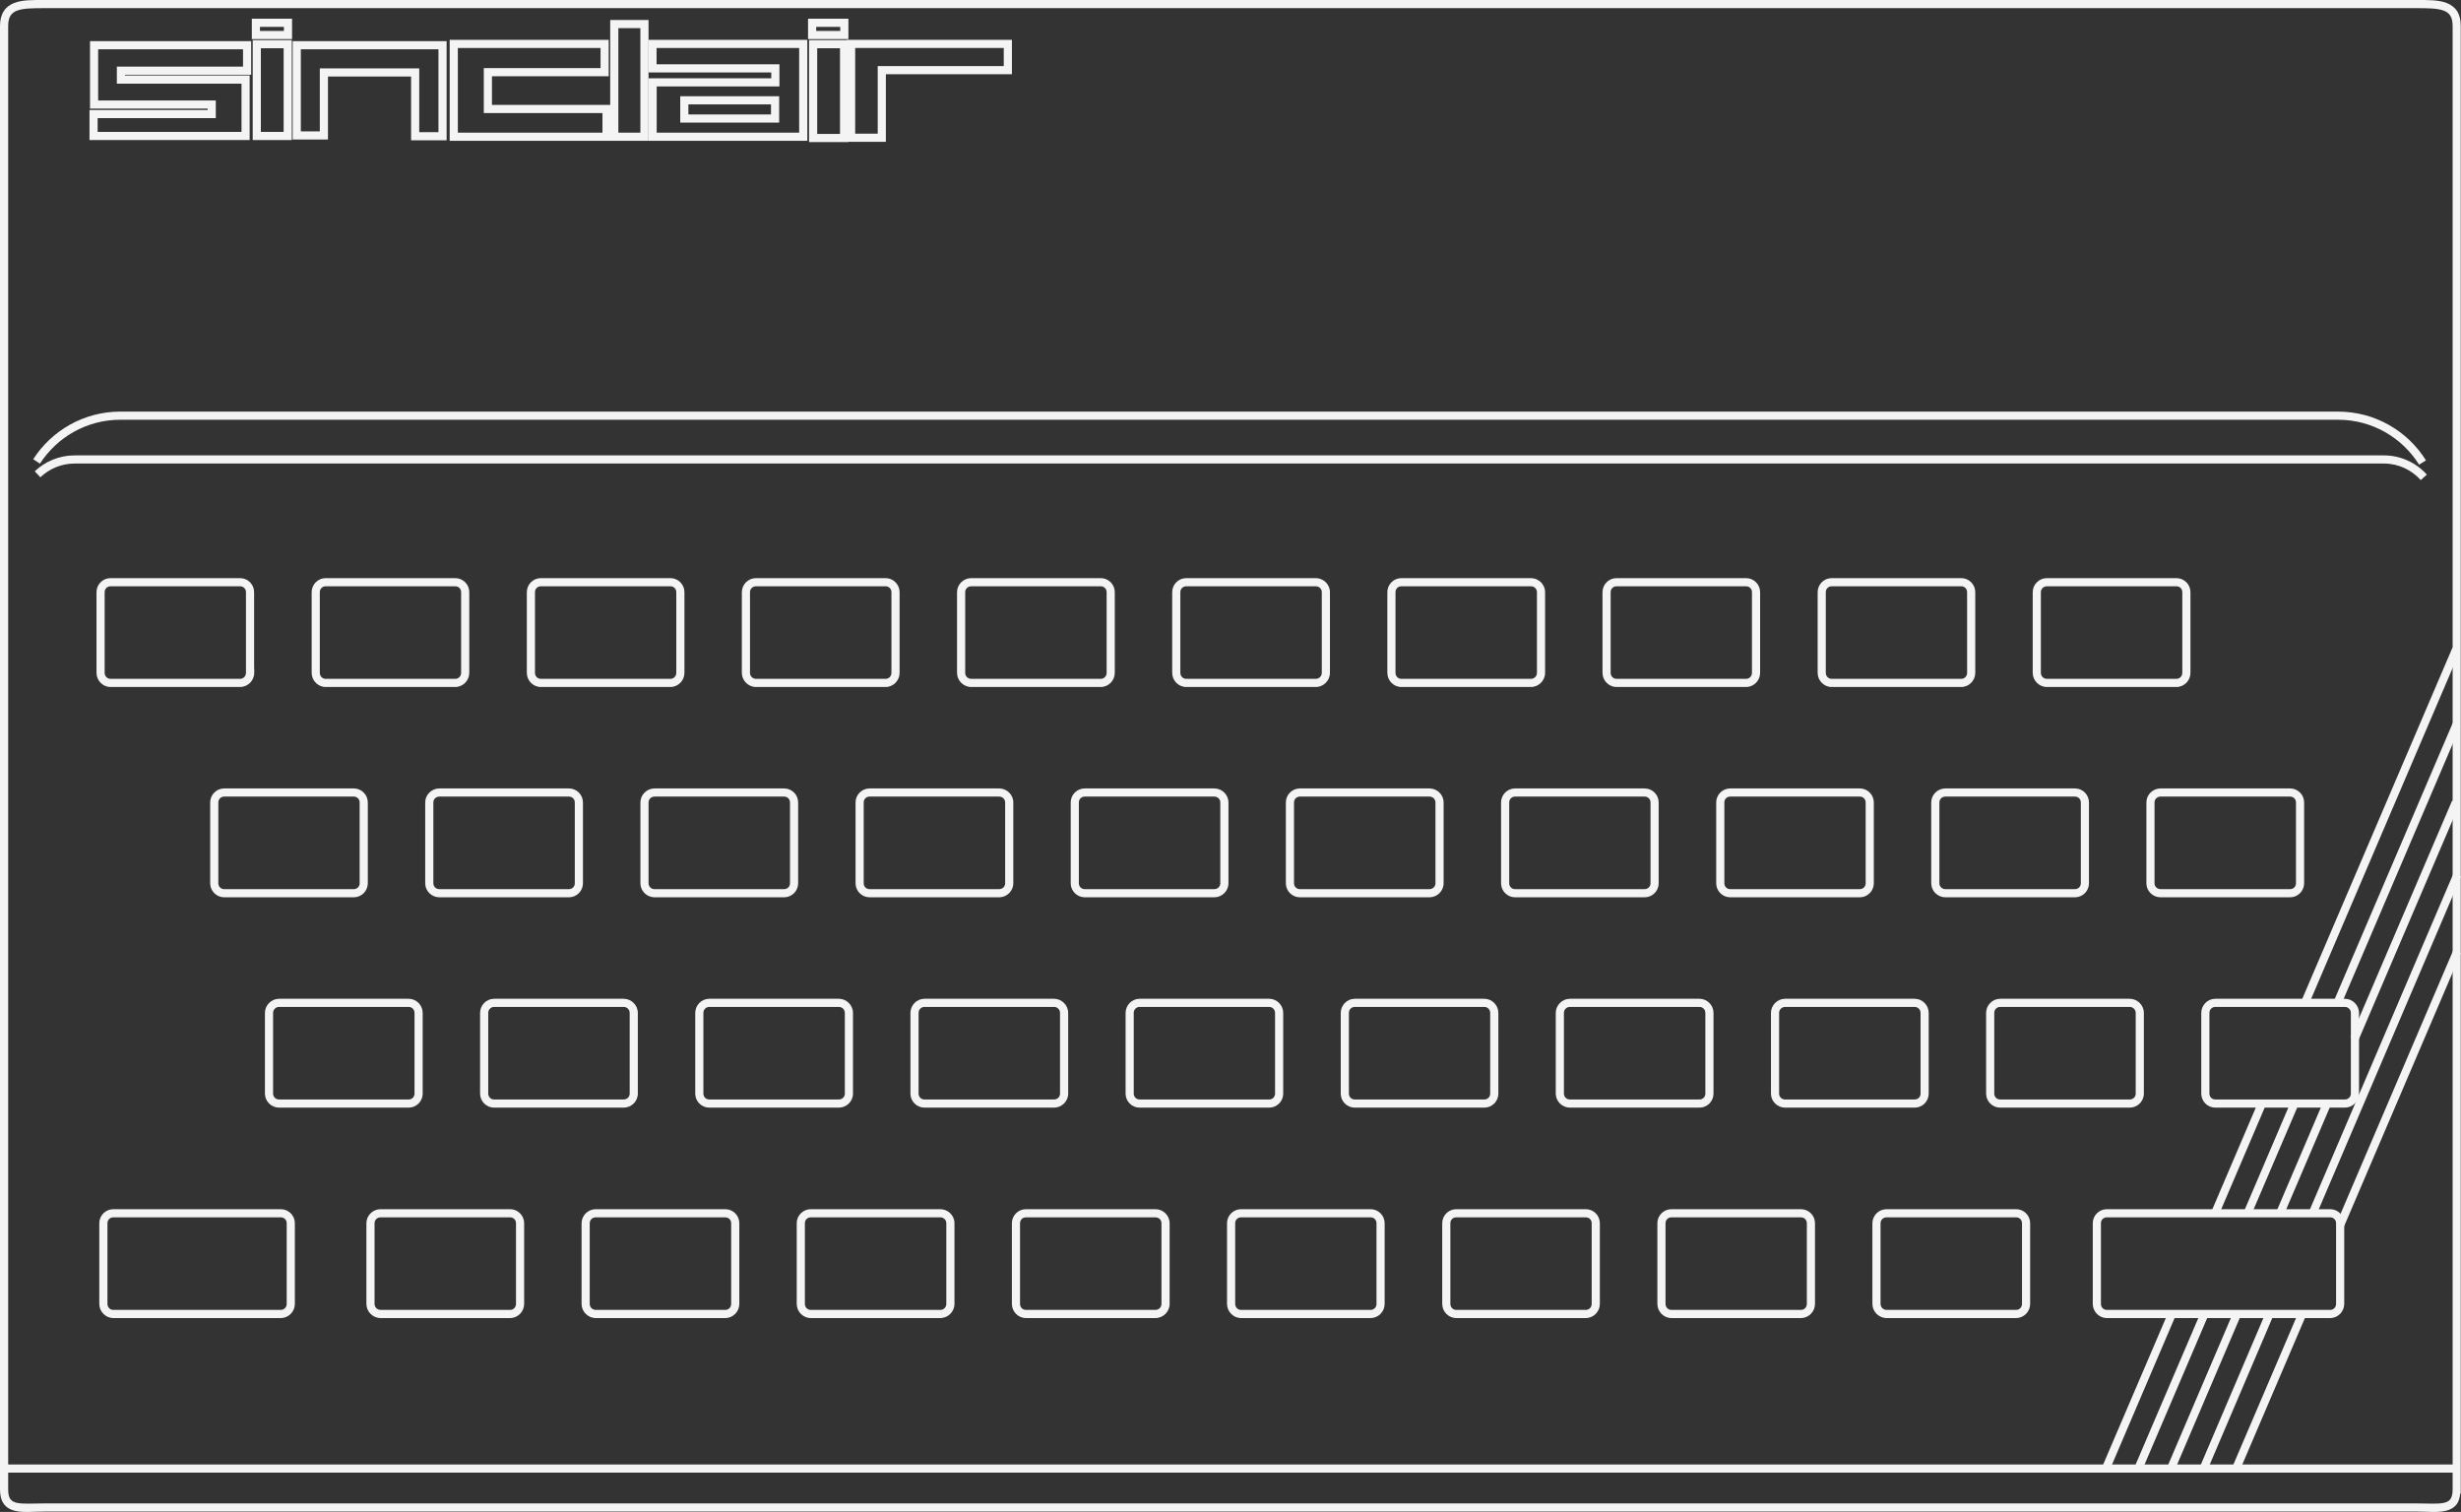 <?xml version="1.0" encoding="UTF-8" standalone="no"?>
<!-- Generator: Adobe Illustrator 13.0.0, SVG Export Plug-In . SVG Version: 6.00 Build 14948)  -->

<svg
   xmlns:ns="&amp;ns_sfw;"
   xmlns:dc="http://purl.org/dc/elements/1.1/"
   xmlns:cc="http://creativecommons.org/ns#"
   xmlns:rdf="http://www.w3.org/1999/02/22-rdf-syntax-ns#"
   xmlns:svg="http://www.w3.org/2000/svg"
   xmlns="http://www.w3.org/2000/svg"
   xmlns:sodipodi="http://sodipodi.sourceforge.net/DTD/sodipodi-0.dtd"
   xmlns:inkscape="http://www.inkscape.org/namespaces/inkscape"
   version="1.2"
   id="Layer_3"
   x="0px"
   y="0px"
   width="546.553"
   height="335.793"
   viewBox="0 0 546.553 335.793"
   xml:space="preserve"
   inkscape:version="0.91 r13725"
   sodipodi:docname="controller.svg"><rect x="0" y="0" width="546.553" height="335.793" fill="#333333" stroke="none"/><defs
     id="defs79" /><sodipodi:namedview
     pagecolor="#ffffff"
     bordercolor="#666666"
     borderopacity="1"
     objecttolerance="10"
     gridtolerance="10"
     guidetolerance="10"
     inkscape:pageopacity="0"
     inkscape:pageshadow="2"
     inkscape:window-width="690"
     inkscape:window-height="480"
     id="namedview77"
     showgrid="false"
     fit-margin-top="0"
     fit-margin-left="0"
     fit-margin-right="0"
     fit-margin-bottom="0"
     inkscape:zoom="0.48145317"
     inkscape:cx="273.52251"
     inkscape:cy="165.57142"
     inkscape:window-x="0"
     inkscape:window-y="0"
     inkscape:window-maximized="0"
     inkscape:current-layer="Layer_3" /><path
     id="path3"
     d="m 9.753,0.001 c -2.444,0 -4.725,-0.055 -6.587,0.65 C 2.235,1.003 1.414,1.594 0.848,2.461 0.282,3.328 0,4.423 0,5.769 L 0,330.816 c 0,1.345 0.277,2.418 0.876,3.224 0.599,0.805 1.471,1.274 2.403,1.499 1.865,0.447 4.084,0.169 6.475,0.169 l 526.988,0 c 2.391,0 4.609,0.278 6.475,-0.169 0.934,-0.225 1.806,-0.694 2.404,-1.499 0.448,-0.604 0.658,-1.412 0.763,-2.318 l 0.113,0 0,-0.905 0,-325.048 c 0,-1.346 -0.254,-2.441 -0.82,-3.308 -0.566,-0.867 -1.415,-1.457 -2.347,-1.81 -1.863,-0.701 -4.144,-0.646 -6.587,-0.646 l -526.988,0 -0.002,-0.004 z m 0,1.809 526.988,0 c 2.447,0 4.595,0.029 5.938,0.537 0.672,0.253 1.141,0.597 1.471,1.103 0.335,0.504 0.543,1.217 0.543,2.318 l 0,324.143 0,0.904 c 0,1.101 -0.212,1.749 -0.509,2.149 -0.298,0.4 -0.716,0.631 -1.386,0.791 -1.341,0.322 -3.549,0.142 -6.051,0.142 l -526.988,0 c -2.501,0 -4.71,0.181 -6.051,-0.142 -0.669,-0.163 -1.087,-0.398 -1.384,-0.796 -0.298,-0.398 -0.509,-1.05 -0.509,-2.154 l 0,-325.036 c 0,-1.101 0.208,-1.814 0.537,-2.318 0.33,-0.506 0.798,-0.85 1.471,-1.103 1.343,-0.509 3.49,-0.537 5.937,-0.537 l -0.007,0 z"
     inkscape:connector-curvature="0"
     style="fill:#f4f4f4" /><path
     id="path5"
     d="m 26.746,91.412 c -8.13,0 -15.267,4.208 -19.368,10.574 l 1.499,0.99 c 3.78,-5.868 10.365,-9.755 17.87,-9.755 l 492.489,0 c 7.604,0 14.257,3.983 18.011,9.98 l 1.528,-0.958 C 534.702,95.734 527.476,91.413 519.237,91.413 l -492.489,0 -0.002,-0.001 z"
     inkscape:connector-curvature="0"
     style="fill:#f4f4f4" /><path
     id="path7"
     d="m 16.568,101.139 c -3.426,0 -6.545,1.346 -8.85,3.533 l 1.244,1.33 c 1.982,-1.882 4.653,-3.054 7.606,-3.054 l 512.847,0 c 3.265,0 6.176,1.43 8.199,3.676 l 1.357,-1.217 c -2.353,-2.611 -5.77,-4.27 -9.557,-4.27 l -512.846,0.002 0,0 z"
     inkscape:connector-curvature="0"
     style="fill:#f4f4f4" /><path
     id="path9"
     d="m 24.542,128.4 c -1.712,0 -3.11,1.398 -3.11,3.11 l 0,17.926 c 0,1.712 1.398,3.139 3.11,3.139 l 28.783,0 c 1.711,0 3.139,-1.427 3.139,-3.139 l 0,-0.905 -0.028,0 0,-17.021 c 0,-1.712 -1.399,-3.11 -3.11,-3.11 l -28.784,0 0,0 z m 0,1.809 28.783,0 c 0.733,0 1.301,0.567 1.301,1.301 l 0,17.926 0,0.057 c -0.035,0.701 -0.591,1.272 -1.301,1.272 l -28.783,0 c -0.734,0 -1.301,-0.595 -1.301,-1.329 l 0,-17.926 c 0,-0.733 0.566,-1.301 1.301,-1.301 l 0,0 z"
     inkscape:connector-curvature="0"
     style="fill:#f4f4f4" /><path
     id="path11"
     d="m 72.326,128.4 c -1.712,0 -3.11,1.398 -3.11,3.11 l 0,17.926 c 0,1.712 1.398,3.139 3.11,3.139 l 28.783,0 c 1.712,0 3.11,-1.427 3.11,-3.139 l 0,-0.905 0,-17.021 c 0,-1.711 -1.398,-3.11 -3.11,-3.11 l -28.783,0 z m 0,1.809 28.783,0 c 0.734,0 1.301,0.567 1.301,1.301 l 0,17.926 c 0,0.734 -0.568,1.329 -1.301,1.329 l -28.783,0 c -0.733,0 -1.301,-0.595 -1.301,-1.329 l 0,-17.926 c 10e-4,-0.733 0.569,-1.301 1.301,-1.301 z"
     inkscape:connector-curvature="0"
     style="fill:#f4f4f4" /><path
     id="path13"
     d="m 120.111,128.4 c -1.712,0 -3.11,1.398 -3.11,3.11 l 0,17.926 c 0,1.711 1.398,3.139 3.11,3.139 l 28.783,0 c 1.711,0 3.11,-1.427 3.11,-3.139 l 0,-17.926 c 0,-1.712 -1.399,-3.11 -3.11,-3.11 l -28.783,0 z m 0,1.809 28.783,0 c 0.733,0 1.301,0.567 1.301,1.301 l 0,17.926 c 0,0.734 -0.568,1.329 -1.301,1.329 l -28.783,0 c -0.734,0 -1.301,-0.594 -1.301,-1.329 l 0,-17.926 c 0,-0.733 0.567,-1.301 1.301,-1.301 z"
     inkscape:connector-curvature="0"
     style="fill:#f4f4f4" /><path
     id="path15"
     d="m 167.893,128.4 c -1.712,0 -3.139,1.398 -3.139,3.11 l 0,17.926 c 0,1.711 1.427,3.139 3.139,3.139 l 28.783,0 c 1.712,0 3.11,-1.427 3.11,-3.139 l 0,-17.926 c 0,-1.711 -1.398,-3.11 -3.11,-3.11 l -28.783,0 z m 0,1.809 28.783,0 c 0.734,0 1.301,0.567 1.301,1.301 l 0,17.926 c 0,0.735 -0.566,1.329 -1.301,1.329 l -28.783,0 c -0.735,0 -1.33,-0.594 -1.33,-1.329 l 0,-17.926 c 0,-0.733 0.596,-1.301 1.33,-1.301 z"
     inkscape:connector-curvature="0"
     style="fill:#f4f4f4" /><path
     id="path17"
     d="m 215.684,128.4 c -1.711,0 -3.139,1.398 -3.139,3.11 l 0,17.926 c 0,1.711 1.426,3.139 3.139,3.139 l 28.783,0 c 1.712,0 3.11,-1.427 3.11,-3.139 l 0,-17.926 c 0,-1.712 -1.398,-3.11 -3.11,-3.11 l -28.783,0 z m 0,1.809 28.783,0 c 0.733,0 1.301,0.567 1.301,1.301 l 0,17.926 c 0,0.734 -0.568,1.329 -1.301,1.329 l -28.783,0 c -0.734,0 -1.329,-0.594 -1.329,-1.329 l 0,-17.926 c 0,-0.733 0.596,-1.301 1.329,-1.301 z"
     inkscape:connector-curvature="0"
     style="fill:#f4f4f4" /><path
     id="path19"
     d="m 263.439,128.4 c -1.712,0 -3.11,1.398 -3.11,3.11 l 0,17.926 c 0,1.712 1.398,3.139 3.11,3.139 l 28.783,0 c 1.711,0 3.139,-1.427 3.139,-3.139 l 0,-17.926 c 0,-1.711 -1.426,-3.11 -3.139,-3.11 l -28.783,0 z m 0,1.809 28.783,0 c 0.734,0 1.329,0.567 1.329,1.301 l 0,17.926 c 0,0.734 -0.596,1.329 -1.329,1.329 l -28.783,0 c -0.733,0 -1.301,-0.595 -1.301,-1.329 l 0,-17.926 c 0,-0.733 0.568,-1.301 1.301,-1.301 z"
     inkscape:connector-curvature="0"
     style="fill:#f4f4f4" /><path
     id="path21"
     d="m 311.221,128.4 c -1.712,0 -3.11,1.398 -3.11,3.11 l 0,17.926 c 0,1.711 1.398,3.139 3.11,3.139 l 28.783,0 c 1.712,0 3.139,-1.427 3.139,-3.139 l 0,-17.926 c 0,-1.711 -1.426,-3.11 -3.139,-3.11 l -28.783,0 z m 0,1.809 28.783,0 c 0.734,0 1.329,0.567 1.329,1.301 l 0,17.926 c 0,0.734 -0.596,1.329 -1.329,1.329 l -28.783,0 c -0.735,0 -1.301,-0.594 -1.301,-1.329 l 0,-17.926 c 0,-0.733 0.567,-1.301 1.301,-1.301 z"
     inkscape:connector-curvature="0"
     style="fill:#f4f4f4" /><path
     id="path23"
     d="m 359.003,128.4 c -1.712,0 -3.11,1.398 -3.11,3.11 l 0,17.926 c 0,1.711 1.398,3.139 3.11,3.139 l 28.783,0 c 1.711,0 3.11,-1.427 3.11,-3.139 l 0,-17.926 c 0,-1.711 -1.397,-3.11 -3.11,-3.11 l -28.783,0 z m 0,1.809 28.783,0 c 0.734,0 1.301,0.567 1.301,1.301 l 0,17.926 c 0,0.734 -0.567,1.329 -1.301,1.329 l -28.783,0 c -0.734,0 -1.301,-0.594 -1.301,-1.329 l 0,-17.926 c 0,-0.733 0.568,-1.301 1.301,-1.301 z"
     inkscape:connector-curvature="0"
     style="fill:#f4f4f4" /><path
     id="path25"
     d="m 406.785,128.4 c -1.712,0 -3.11,1.398 -3.11,3.11 l 0,17.926 c 0,1.711 1.397,3.139 3.11,3.139 l 28.782,0 c 1.713,0 3.11,-1.427 3.11,-3.139 l 0,-17.926 c 0,-1.711 -1.397,-3.11 -3.11,-3.11 l -28.782,0 z m 0,1.809 28.782,0 c 0.735,0 1.301,0.567 1.301,1.301 l 0,17.926 c 0,0.734 -0.566,1.329 -1.301,1.329 l -28.782,0 c -0.734,0 -1.301,-0.594 -1.301,-1.329 l 0,-17.926 c 0.001,-0.733 0.568,-1.301 1.301,-1.301 z"
     inkscape:connector-curvature="0"
     style="fill:#f4f4f4" /><path
     id="path27"
     d="m 454.576,128.4 c -1.711,0 -3.138,1.398 -3.138,3.11 l 0,17.926 c 0,1.711 1.426,3.139 3.138,3.139 l 28.783,0 c 1.712,0 3.11,-1.427 3.11,-3.139 l 0,-17.926 c 0,-1.711 -1.398,-3.11 -3.11,-3.11 l -28.783,0 z m 0,1.809 28.783,0 c 0.734,0 1.301,0.567 1.301,1.301 l 0,17.926 c 0,0.734 -0.567,1.329 -1.301,1.329 l -28.783,0 c -0.733,0 -1.329,-0.594 -1.329,-1.329 l 0,-17.926 c 0,-0.733 0.596,-1.301 1.329,-1.301 z"
     inkscape:connector-curvature="0"
     style="fill:#f4f4f4" /><path
     id="path29"
     d="m 49.791,175.106 c -1.712,0 -3.11,1.397 -3.11,3.11 l 0,17.954 c 0,1.711 1.398,3.11 3.11,3.11 l 28.783,0 c 1.712,0 3.11,-1.398 3.11,-3.11 l 0,-17.954 c 0,-1.713 -1.397,-3.11 -3.11,-3.11 l -28.783,0 z m 0,1.809 28.783,0 c 0.734,0 1.3,0.567 1.3,1.301 l 0,17.954 c 0,0.732 -0.566,1.301 -1.3,1.301 l -28.783,0 c -0.733,0 -1.301,-0.569 -1.301,-1.301 l 0,-17.954 c 0,-0.735 0.568,-1.301 1.301,-1.301 z"
     inkscape:connector-curvature="0"
     style="fill:#f4f4f4" /><path
     id="path31"
     d="m 97.572,175.106 c -1.712,0 -3.139,1.397 -3.139,3.11 l 0,17.954 c 0,1.711 1.426,3.11 3.139,3.11 l 28.783,0 c 1.712,0 3.11,-1.399 3.11,-3.11 l 0,-17.954 c 0,-1.712 -1.397,-3.11 -3.11,-3.11 l -28.783,0 z m 0,1.809 28.783,0 c 0.734,0 1.301,0.566 1.301,1.301 l 0,17.954 c 0,0.733 -0.566,1.301 -1.301,1.301 l -28.783,0 c -0.734,0 -1.329,-0.569 -1.329,-1.301 l 0,-17.954 c 0,-0.735 0.595,-1.301 1.329,-1.301 z"
     inkscape:connector-curvature="0"
     style="fill:#f4f4f4" /><path
     id="path33"
     d="m 145.364,175.106 c -1.712,0 -3.139,1.397 -3.139,3.11 l 0,17.954 c 0,1.711 1.426,3.11 3.139,3.11 l 28.783,0 c 1.712,0 3.11,-1.398 3.11,-3.11 l 0,-17.954 c 0,-1.713 -1.397,-3.11 -3.11,-3.11 l -28.783,0 z m 0,1.809 28.783,0 c 0.734,0 1.301,0.567 1.301,1.301 l 0,17.954 c 0,0.732 -0.566,1.301 -1.301,1.301 l -28.783,0 c -0.734,0 -1.33,-0.569 -1.33,-1.301 l 0,-17.954 c 0,-0.735 0.596,-1.301 1.33,-1.301 z"
     inkscape:connector-curvature="0"
     style="fill:#f4f4f4" /><path
     id="path35"
     d="m 193.118,175.106 c -1.712,0 -3.11,1.397 -3.11,3.11 l 0,17.954 c 0,1.711 1.397,3.11 3.11,3.11 l 28.783,0 c 1.711,0 3.139,-1.398 3.139,-3.11 l 0,-17.954 c 0,-1.712 -1.426,-3.11 -3.139,-3.11 l -28.783,0 z m 0,1.809 28.783,0 c 0.734,0 1.329,0.566 1.329,1.301 l 0,17.954 c 0,0.732 -0.596,1.301 -1.329,1.301 l -28.783,0 c -0.734,0 -1.301,-0.569 -1.301,-1.301 l 0,-17.954 c 0.001,-0.735 0.567,-1.301 1.301,-1.301 z"
     inkscape:connector-curvature="0"
     style="fill:#f4f4f4" /><path
     id="path37"
     d="m 240.901,175.106 c -1.712,0 -3.11,1.397 -3.11,3.11 l 0,17.954 c 0,1.711 1.397,3.11 3.11,3.11 l 28.783,0 c 1.712,0 3.139,-1.399 3.139,-3.11 l 0,-17.954 c 0,-1.712 -1.426,-3.11 -3.139,-3.11 l -28.783,0 z m 0,1.809 28.783,0 c 0.734,0 1.329,0.566 1.329,1.301 l 0,17.954 c 0,0.733 -0.595,1.301 -1.329,1.301 l -28.783,0 c -0.734,0 -1.301,-0.569 -1.301,-1.301 l 0,-17.954 c 0,-0.735 0.567,-1.301 1.301,-1.301 z"
     inkscape:connector-curvature="0"
     style="fill:#f4f4f4" /><path
     id="path39"
     d="m 288.683,175.106 c -1.712,0 -3.111,1.396 -3.111,3.11 l 0,17.954 c 0,1.711 1.398,3.11 3.111,3.11 l 28.783,0 c 1.711,0 3.139,-1.398 3.139,-3.11 l 0,-17.954 c 0,-1.713 -1.427,-3.11 -3.139,-3.11 l -28.783,0 z m 0,1.809 28.783,0 c 0.732,0 1.329,0.567 1.329,1.301 l 0,17.954 c 0,0.732 -0.598,1.301 -1.329,1.301 l -28.783,0 c -0.734,0 -1.301,-0.569 -1.301,-1.301 l 0,-17.954 c 0,-0.734 0.568,-1.301 1.301,-1.301 z"
     inkscape:connector-curvature="0"
     style="fill:#f4f4f4" /><path
     id="path41"
     d="m 336.474,175.106 c -1.712,0 -3.11,1.397 -3.11,3.11 l 0,17.954 c 0,1.711 1.397,3.11 3.11,3.11 l 28.783,0 c 1.712,0 3.11,-1.398 3.11,-3.11 l 0,-17.954 c 0,-1.712 -1.397,-3.11 -3.11,-3.11 l -28.783,0 z m 0,1.809 28.783,0 c 0.733,0 1.301,0.566 1.301,1.301 l 0,17.954 c 0,0.732 -0.568,1.301 -1.301,1.301 l -28.783,0 c -0.733,0 -1.301,-0.569 -1.301,-1.301 l 0,-17.954 c 0,-0.735 0.568,-1.301 1.301,-1.301 z"
     inkscape:connector-curvature="0"
     style="fill:#f4f4f4" /><path
     id="path43"
     d="m 384.256,175.106 c -1.712,0 -3.11,1.397 -3.11,3.11 l 0,17.954 c 0,1.71 1.396,3.11 3.11,3.11 l 28.783,0 c 1.712,0 3.11,-1.398 3.11,-3.11 l 0,-17.954 c 0,-1.713 -1.398,-3.11 -3.11,-3.11 l -28.783,0 z m 0,1.809 28.783,0 c 0.734,0 1.301,0.567 1.301,1.301 l 0,17.954 c 0,0.732 -0.568,1.301 -1.301,1.301 l -28.783,0 c -0.735,0 -1.3,-0.568 -1.3,-1.301 l 0,-17.954 c 0,-0.735 0.565,-1.301 1.3,-1.301 z"
     inkscape:connector-curvature="0"
     style="fill:#f4f4f4" /><path
     id="path45"
     d="m 432.038,175.106 c -1.712,0 -3.139,1.396 -3.139,3.11 l 0,17.954 c 0,1.711 1.426,3.11 3.139,3.11 l 28.783,0 c 1.712,0 3.109,-1.398 3.109,-3.11 l 0,-17.954 c 0,-1.712 -1.396,-3.11 -3.109,-3.11 l -28.783,0 z m 0,1.809 28.783,0 c 0.733,0 1.3,0.566 1.3,1.301 l 0,17.954 c 0,0.732 -0.567,1.301 -1.3,1.301 l -28.783,0 c -0.732,0 -1.329,-0.569 -1.329,-1.301 l 0,-17.954 c 0,-0.734 0.598,-1.301 1.329,-1.301 z"
     inkscape:connector-curvature="0"
     style="fill:#f4f4f4" /><path
     id="path47"
     d="m 479.82,175.106 c -1.711,0 -3.138,1.397 -3.138,3.11 l 0,17.954 c 0,1.711 1.426,3.11 3.138,3.11 l 28.784,0 c 1.712,0 3.11,-1.399 3.11,-3.11 l 0,-17.954 c 0,-1.712 -1.398,-3.11 -3.11,-3.11 l -28.784,0 z m 0,1.809 28.784,0 c 0.733,0 1.301,0.566 1.301,1.301 l 0,17.954 c 0,0.733 -0.567,1.301 -1.301,1.301 l -28.784,0 c -0.733,0 -1.328,-0.569 -1.328,-1.301 l 0,-17.954 c -0.001,-0.735 0.595,-1.301 1.328,-1.301 z"
     inkscape:connector-curvature="0"
     style="fill:#f4f4f4" /><path
     id="path49"
     d="m 61.977,221.82 c -1.712,0 -3.138,1.427 -3.138,3.139 l 0,17.926 c 0,1.711 1.426,3.11 3.138,3.11 l 28.784,0 c 1.711,0 3.11,-1.398 3.11,-3.11 l 0,-0.905 0,-17.021 c 0,-1.711 -1.398,-3.139 -3.11,-3.139 l -28.784,0 z m 0,1.81 28.784,0 c 0.733,0 1.3,0.595 1.3,1.328 l 0,17.926 c 0,0.734 -0.567,1.301 -1.3,1.301 l -28.784,0 c -0.733,0 -1.329,-0.567 -1.329,-1.301 l 0,-17.926 c 10e-4,-0.734 0.596,-1.328 1.329,-1.328 z"
     inkscape:connector-curvature="0"
     style="fill:#f4f4f4" /><path
     id="path51"
     d="m 109.732,221.82 c -1.712,0 -3.11,1.427 -3.11,3.139 l 0,17.926 c 0,1.711 1.398,3.11 3.11,3.11 l 28.784,0 c 1.712,0 3.138,-1.399 3.138,-3.11 l 0,-17.926 c 0,-1.711 -1.426,-3.139 -3.138,-3.139 l -28.784,0 z m 0,1.81 28.784,0 c 0.733,0 1.329,0.595 1.329,1.328 l 0,17.926 c 0,0.735 -0.594,1.301 -1.329,1.301 l -28.784,0 c -0.734,0 -1.3,-0.567 -1.3,-1.301 l 0,-17.926 c 0,-0.734 0.566,-1.328 1.3,-1.328 z"
     inkscape:connector-curvature="0"
     style="fill:#f4f4f4" /><path
     id="path53"
     d="m 157.514,221.82 c -1.711,0 -3.11,1.427 -3.11,3.139 l 0,17.926 c 0,1.711 1.398,3.11 3.11,3.11 l 28.784,0 c 1.712,0 3.138,-1.398 3.138,-3.11 l 0,-17.926 c 0,-1.712 -1.426,-3.139 -3.138,-3.139 l -28.784,0 z m 0,1.81 28.784,0 c 0.733,0 1.329,0.595 1.329,1.328 l 0,17.926 c 0,0.734 -0.594,1.301 -1.329,1.301 l -28.784,0 c -0.733,0 -1.3,-0.567 -1.3,-1.301 l 0,-17.926 c 0,-0.734 0.568,-1.328 1.3,-1.328 z"
     inkscape:connector-curvature="0"
     style="fill:#f4f4f4" /><path
     id="path55"
     d="m 205.306,221.82 c -1.712,0 -3.11,1.427 -3.11,3.139 l 0,17.926 c 0,1.711 1.398,3.11 3.11,3.11 l 28.783,0 c 1.711,0 3.138,-1.398 3.138,-3.11 l 0,-17.926 c 0,-1.712 -1.426,-3.139 -3.138,-3.139 l -28.783,0 z m 0,1.81 28.783,0 c 0.733,0 1.329,0.595 1.329,1.328 l 0,17.926 c 0,0.734 -0.595,1.301 -1.329,1.301 l -28.783,0 c -0.734,0 -1.301,-0.567 -1.301,-1.301 l 0,-17.926 c 0,-0.734 0.567,-1.328 1.301,-1.328 z"
     inkscape:connector-curvature="0"
     style="fill:#f4f4f4" /><path
     id="path57"
     d="m 253.088,221.82 c -1.711,0 -3.11,1.427 -3.11,3.139 l 0,17.926 c 0,1.711 1.398,3.11 3.11,3.11 l 28.784,0 c 1.711,0 3.11,-1.398 3.11,-3.11 l 0,-17.926 c 0,-1.711 -1.398,-3.139 -3.11,-3.139 l -28.784,0 z m 0,1.81 28.784,0 c 0.733,0 1.301,0.595 1.301,1.328 l 0,17.926 c 0,0.734 -0.567,1.301 -1.301,1.301 l -28.784,0 c -0.734,0 -1.3,-0.567 -1.3,-1.301 l 0,-17.926 c -0.001,-0.734 0.567,-1.328 1.3,-1.328 z"
     inkscape:connector-curvature="0"
     style="fill:#f4f4f4" /><path
     id="path59"
     d="m 300.87,221.82 c -1.713,0 -3.11,1.427 -3.11,3.139 l 0,17.926 c 0,1.711 1.397,3.11 3.11,3.11 l 28.783,0 c 1.711,0 3.11,-1.398 3.11,-3.11 l 0,-17.926 c 0,-1.711 -1.398,-3.139 -3.11,-3.139 l -28.783,0 z m 0,1.81 28.783,0 c 0.734,0 1.301,0.595 1.301,1.328 l 0,17.926 c 0,0.734 -0.567,1.301 -1.301,1.301 l -28.783,0 c -0.734,0 -1.301,-0.567 -1.301,-1.301 l 0,-17.926 c 10e-4,-0.734 0.568,-1.328 1.301,-1.328 z"
     inkscape:connector-curvature="0"
     style="fill:#f4f4f4" /><path
     id="path61"
     d="m 348.653,221.82 c -1.712,0 -3.139,1.427 -3.139,3.139 l 0,17.926 c 0,1.711 1.426,3.11 3.139,3.11 l 28.782,0 c 1.712,0 3.11,-1.398 3.11,-3.11 l 0,-17.926 c 0,-1.711 -1.396,-3.139 -3.11,-3.139 l -28.782,0 z m 0,1.81 28.782,0 c 0.734,0 1.301,0.595 1.301,1.328 l 0,17.926 c 0,0.734 -0.566,1.301 -1.301,1.301 l -28.782,0 c -0.734,0 -1.329,-0.567 -1.329,-1.301 l 0,-17.926 c 0,-0.734 0.595,-1.328 1.329,-1.328 z"
     inkscape:connector-curvature="0"
     style="fill:#f4f4f4" /><path
     id="path63"
     d="m 396.444,221.82 c -1.712,0 -3.139,1.427 -3.139,3.139 l 0,17.926 c 0,1.711 1.426,3.11 3.139,3.11 l 28.783,0 c 1.711,0 3.11,-1.398 3.11,-3.11 l 0,-17.926 c 0,-1.711 -1.398,-3.139 -3.11,-3.139 l -28.783,0 z m 0,1.81 28.783,0 c 0.734,0 1.301,0.595 1.301,1.328 l 0,17.926 c 0,0.734 -0.567,1.301 -1.301,1.301 l -28.783,0 c -0.735,0 -1.329,-0.567 -1.329,-1.301 l 0,-17.926 c 0,-0.734 0.594,-1.328 1.329,-1.328 z"
     inkscape:connector-curvature="0"
     style="fill:#f4f4f4" /><path
     id="path65"
     d="m 444.199,221.82 c -1.712,0 -3.109,1.427 -3.109,3.139 l 0,17.926 c 0,1.711 1.396,3.11 3.109,3.11 l 28.783,0 c 1.712,0 3.139,-1.399 3.139,-3.11 l 0,-17.926 c 0,-1.71 -1.425,-3.139 -3.139,-3.139 l -28.783,0 z m 0,1.81 28.783,0 c 0.735,0 1.329,0.594 1.329,1.328 l 0,17.926 c 0,0.735 -0.595,1.301 -1.329,1.301 l -28.783,0 c -0.735,0 -1.3,-0.566 -1.3,-1.301 l 0,-17.926 c 0,-0.734 0.565,-1.328 1.3,-1.328 z"
     inkscape:connector-curvature="0"
     style="fill:#f4f4f4" /><path
     id="path67"
     d="m 84.512,268.552 c -1.71,0 -3.139,1.398 -3.139,3.11 l 0,17.927 c 0,1.711 1.427,3.138 3.139,3.138 l 28.783,0 c 1.712,0 3.11,-1.427 3.11,-3.138 l 0,-17.927 c 0,-1.712 -1.398,-3.11 -3.11,-3.11 l -28.783,0 z m 0,1.81 28.783,0 c 0.735,0 1.301,0.566 1.301,1.301 l 0,17.927 c 0,0.733 -0.566,1.328 -1.301,1.328 l -28.783,0 c -0.733,0 -1.329,-0.596 -1.329,-1.328 l 0,-17.928 c 0,-0.735 0.595,-1.3 1.329,-1.3 z"
     inkscape:connector-curvature="0"
     style="fill:#f4f4f4" /><path
     id="path69"
     d="m 25.163,268.552 c -1.711,0 -3.11,1.398 -3.11,3.11 l 0,17.927 c 0,1.711 1.398,3.138 3.11,3.138 l 37.209,0 c 1.711,0 3.11,-1.426 3.11,-3.138 l 0,-0.905 0,-17.022 c 0,-1.712 -1.399,-3.11 -3.11,-3.11 l -37.209,0 z m 0,1.81 37.209,0 c 0.735,0 1.301,0.566 1.301,1.301 l 0,17.927 c 0,0.733 -0.567,1.328 -1.301,1.328 l -37.209,0 c -0.733,0 -1.301,-0.596 -1.301,-1.328 l 0,-17.928 c 0.001,-0.735 0.567,-1.3 1.301,-1.3 z"
     inkscape:connector-curvature="0"
     style="fill:#f4f4f4" /><path
     id="path71"
     d="m 132.298,268.552 c -1.71,0 -3.138,1.398 -3.138,3.11 l 0,17.927 c 0,1.71 1.426,3.138 3.138,3.138 l 28.784,0 c 1.711,0 3.11,-1.426 3.11,-3.138 l 0,-17.927 c 0,-1.712 -1.398,-3.11 -3.11,-3.11 l -28.784,0 z m 0,1.81 28.784,0 c 0.733,0 1.3,0.566 1.3,1.301 l 0,17.927 c 0,0.733 -0.567,1.328 -1.3,1.328 l -28.784,0 c -0.734,0 -1.329,-0.596 -1.329,-1.328 l 0,-17.928 c 0,-0.735 0.595,-1.3 1.329,-1.3 z"
     inkscape:connector-curvature="0"
     style="fill:#f4f4f4" /><path
     id="path73"
     d="m 180.053,268.552 c -1.711,0 -3.11,1.398 -3.11,3.11 l 0,17.927 c 0,1.711 1.398,3.138 3.11,3.138 l 28.783,0 c 1.712,0 3.139,-1.426 3.139,-3.138 l 0,-17.927 c 0,-1.712 -1.427,-3.11 -3.139,-3.11 l -28.783,0 z m 0,1.81 28.783,0 c 0.735,0 1.329,0.566 1.329,1.301 l 0,17.927 c 0,0.733 -0.594,1.328 -1.329,1.328 l -28.783,0 c -0.733,0 -1.301,-0.596 -1.301,-1.328 l 0,-17.928 c 0,-0.735 0.567,-1.3 1.301,-1.3 z"
     inkscape:connector-curvature="0"
     style="fill:#f4f4f4" /><path
     id="path75"
     d="m 227.835,268.552 c -1.711,0 -3.11,1.398 -3.11,3.11 l 0,17.927 c 0,1.71 1.398,3.138 3.11,3.138 l 28.783,0 c 1.711,0 3.139,-1.426 3.139,-3.138 l 0,-17.927 c 0,-1.712 -1.427,-3.11 -3.139,-3.11 l -28.783,0 z m 0,1.81 28.783,0 c 0.733,0 1.329,0.566 1.329,1.301 l 0,17.927 c 0,0.733 -0.596,1.328 -1.329,1.328 l -28.783,0 c -0.734,0 -1.301,-0.596 -1.301,-1.328 l 0,-17.928 c 0,-0.736 0.566,-1.3 1.301,-1.3 z"
     inkscape:connector-curvature="0"
     style="fill:#f4f4f4" /><path
     id="path77"
     d="m 275.617,268.552 c -1.712,0 -3.11,1.398 -3.11,3.11 l 0,17.927 c 0,1.71 1.398,3.138 3.11,3.138 l 28.783,0 c 1.712,0 3.11,-1.427 3.11,-3.138 l 0,-17.927 c 0,-1.712 -1.398,-3.11 -3.11,-3.11 l -28.783,0 z m 0,1.81 28.783,0 c 0.735,0 1.3,0.565 1.3,1.301 l 0,17.927 c 0,0.733 -0.564,1.328 -1.3,1.328 l -28.783,0 c -0.735,0 -1.301,-0.596 -1.301,-1.328 l 0,-17.928 c 0.001,-0.736 0.566,-1.3 1.301,-1.3 z"
     inkscape:connector-curvature="0"
     style="fill:#f4f4f4" /><path
     id="path79"
     d="m 323.408,268.552 c -1.711,0 -3.11,1.398 -3.11,3.11 l 0,17.927 c 0,1.71 1.398,3.138 3.11,3.138 l 28.783,0 c 1.712,0 3.11,-1.426 3.11,-3.138 l 0,-17.927 c 0,-1.712 -1.397,-3.11 -3.11,-3.11 l -28.783,0 z m 0,1.81 28.783,0 c 0.736,0 1.301,0.566 1.301,1.301 l 0,17.927 c 0,0.733 -0.566,1.328 -1.301,1.328 l -28.783,0 c -0.734,0 -1.301,-0.596 -1.301,-1.328 l 0,-17.928 c 10e-4,-0.736 0.568,-1.3 1.301,-1.3 z"
     inkscape:connector-curvature="0"
     style="fill:#f4f4f4" /><path
     id="path81"
     d="m 371.191,268.552 c -1.711,0 -3.11,1.398 -3.11,3.11 l 0,17.927 c 0,1.71 1.397,3.138 3.11,3.138 l 28.783,0 c 1.712,0 3.11,-1.426 3.11,-3.138 l 0,-17.927 c 0,-1.712 -1.398,-3.11 -3.11,-3.11 l -28.783,0 z m 0,1.81 28.783,0 c 0.736,0 1.301,0.566 1.301,1.301 l 0,17.927 c 0,0.733 -0.565,1.328 -1.301,1.328 l -28.783,0 c -0.736,0 -1.301,-0.596 -1.301,-1.328 l 0,-17.928 c 0,-0.736 0.565,-1.3 1.301,-1.3 z"
     inkscape:connector-curvature="0"
     style="fill:#f4f4f4" /><path
     id="path83"
     d="m 418.973,268.552 c -1.711,0 -3.139,1.398 -3.139,3.11 l 0,17.927 c 0,1.71 1.426,3.138 3.139,3.138 l 28.783,0 c 1.711,0 3.11,-1.426 3.11,-3.138 l 0,-17.927 c 0,-1.712 -1.398,-3.11 -3.11,-3.11 l -28.783,0 z m 0,1.81 28.783,0 c 0.734,0 1.301,0.566 1.301,1.301 l 0,17.927 c 0,0.733 -0.567,1.328 -1.301,1.328 l -28.783,0 c -0.734,0 -1.329,-0.596 -1.329,-1.328 l 0,-17.928 c 0,-0.735 0.596,-1.3 1.329,-1.3 z"
     inkscape:connector-curvature="0"
     style="fill:#f4f4f4" /><path
     id="path85"
     d="m 467.886,268.552 c -1.71,0 -3.11,1.398 -3.11,3.11 l 0,17.927 c 0,1.71 1.398,3.138 3.11,3.138 l 49.623,0 c 1.711,0 3.109,-1.426 3.109,-3.138 l 0,-17.927 c 0,-1.712 -1.398,-3.11 -3.109,-3.11 l -49.623,0 z m 0,1.81 49.623,0 c 0.734,0 1.3,0.566 1.3,1.301 l 0,17.927 c 0,0.733 -0.567,1.328 -1.3,1.328 l -49.623,0 c -0.734,0 -1.301,-0.596 -1.301,-1.328 l 0,-17.928 c 0,-0.735 0.567,-1.3 1.301,-1.3 z"
     inkscape:connector-curvature="0"
     style="fill:#f4f4f4" /><path
     id="path87"
     d="m 491.981,221.82 c -1.712,0 -3.11,1.427 -3.11,3.139 l 0,17.926 c 0,1.711 1.398,3.11 3.11,3.11 l 28.783,0 c 1.712,0 3.139,-1.398 3.139,-3.11 l 0,-17.926 c 0,-1.711 -1.425,-3.139 -3.139,-3.139 l -28.783,0 z m 0,1.81 28.783,0 c 0.735,0 1.329,0.595 1.329,1.328 l 0,17.926 c 0,0.734 -0.594,1.301 -1.329,1.301 l -28.783,0 c -0.734,0 -1.301,-0.566 -1.301,-1.301 l 0,-17.926 c 0,-0.734 0.567,-1.328 1.301,-1.328 z"
     inkscape:connector-curvature="0"
     style="fill:#f4f4f4" /><path
     id="path89"
     d="M 464.077,334.557"
     inkscape:connector-curvature="0"
     style="fill:none;stroke:#f4f4f4;stroke-width:1.81" /><path
     id="line91"
     d="m 481.522,291.516 -14.618,34.156 1.668,0.706 14.59,-34.155 -1.64,-0.707 0,0 z"
     inkscape:connector-curvature="0"
     style="fill:#f4f4f4" /><path
     id="line93"
     d="m 501.453,244.892 -10.349,24.204 1.669,0.706 10.349,-24.203 -1.669,-0.707 z"
     inkscape:connector-curvature="0"
     style="fill:#f4f4f4" /><path
     id="line95"
     d="m 544.657,143.835 -33.533,78.406 1.669,0.707 33.532,-78.406 -1.668,-0.707 z"
     inkscape:connector-curvature="0"
     style="fill:#f4f4f4" /><path
     id="path97"
     d="M 471.316,334.557"
     inkscape:connector-curvature="0"
     style="fill:none;stroke:#f4f4f4;stroke-width:1.81" /><path
     id="line99"
     d="m 488.697,291.598 -14.533,33.957 1.668,0.735 14.533,-33.985 -1.668,-0.707 0,0 z"
     inkscape:connector-curvature="0"
     style="fill:#f4f4f4" /><path
     id="line101"
     d="m 508.638,244.974 -10.292,24.09 1.64,0.707 10.323,-24.095 -1.664,-0.706 -0.007,0.004 z"
     inkscape:connector-curvature="0"
     style="fill:#f4f4f4" /><path
     id="line103"
     d="m 544.739,160.521 -26.465,61.893 1.668,0.706 26.466,-61.893 -1.669,-0.706 z"
     inkscape:connector-curvature="0"
     style="fill:#f4f4f4" /><path
     id="path105"
     d="M 478.544,334.557"
     inkscape:connector-curvature="0"
     style="fill:none;stroke:#f4f4f4;stroke-width:1.81" /><path
     id="line107"
     d="m 495.971,291.489 -14.788,34.608 1.668,0.706 14.788,-34.607 -1.668,-0.707 z"
     inkscape:connector-curvature="0"
     style="fill:#f4f4f4" /><path
     id="line109"
     d="m 515.904,244.856 -10.35,24.231 1.669,0.706 10.35,-24.23 -1.669,-0.707 z"
     inkscape:connector-curvature="0"
     style="fill:#f4f4f4" /><path
     id="line111"
     d="m 544.576,177.82 -22.507,52.592 1.668,0.707 22.507,-52.592 -1.668,-0.707 z"
     inkscape:connector-curvature="0"
     style="fill:#f4f4f4" /><path
     id="path113"
     d="M 485.782,334.557"
     inkscape:connector-curvature="0"
     style="fill:none;stroke:#f4f4f4;stroke-width:1.81" /><path
     id="line115"
     d="m 503.065,291.797 -14.59,34.184 1.668,0.707 14.59,-34.185 -1.665,-0.706 -0.003,0 z"
     inkscape:connector-curvature="0"
     style="fill:#f4f4f4" /><path
     id="line117"
     d="m 544.884,193.97 -32.148,75.239 1.64,0.735 32.177,-75.269 -1.669,-0.705 0,0 z"
     inkscape:connector-curvature="0"
     style="fill:#f4f4f4" /><path
     id="path119"
     d="M 493.012,334.557"
     inkscape:connector-curvature="0"
     style="fill:none;stroke:#f4f4f4;stroke-width:1.81" /><path
     id="line121"
     d="m 510.448,291.489 -14.621,34.183 1.664,0.733 14.622,-34.211 -1.668,-0.707 0.003,0.002 z"
     inkscape:connector-curvature="0"
     style="fill:#f4f4f4" /><path
     id="line123"
     d="m 544.858,210.989 -25.958,60.706 1.669,0.707 25.957,-60.707 -1.668,-0.706 z"
     inkscape:connector-curvature="0"
     style="fill:#f4f4f4" /><path
     id="polygon125"
     d="m 19.99,9.134 0,0.905 0,13.176 0,0.905 0.905,0 25.221,0 0,0.311 -25.335,0 -0.905,0 0,0.905 0,4.863 0,0.905 0.905,0 33.76,0 0.905,0 0,-0.905 0,-12.527 0,-0.905 -0.905,0 -26.777,0 0,-0.17 27.116,0 0.905,0 0,-0.905 0,-5.655 0,-0.905 -0.905,0 -33.986,0 -0.904,0.002 0,0 z m 1.809,1.809 32.176,0 0,3.845 -27.115,0 -0.905,0 0,0.905 0,1.979 0,0.905 0.905,0 26.776,0 0,10.716 -31.95,0 0,-3.054 25.334,0 0.905,0 0,-0.905 0,-2.121 0,-0.905 -0.905,0 -25.221,0 0,-11.365 0,0 z"
     inkscape:connector-curvature="0"
     style="fill:#f4f4f4" /><path
     id="rect127"
     d="m 56.124,8.907 0,0.904 0,20.386 0,0.905 0.905,0 6.871,0 0.905,0 0,-0.905 0,-20.385 0,-0.904 -0.905,0 -6.871,0 -0.905,0 z m 1.81,1.81 5.061,0 0,18.576 -5.061,0 0,-18.576 z"
     inkscape:connector-curvature="0"
     style="fill:#f4f4f4" /><path
     id="rect129"
     d="m 55.926,4.157 0,0.905 0,2.714 0,0.905 0.905,0 7.125,0 0.905,0 0,-0.905 0,-2.714 0,-0.905 -0.905,0 -7.125,0 -0.905,0 z m 1.81,1.81 5.316,0 0,0.905 -5.316,0 0,-0.905 z"
     inkscape:connector-curvature="0"
     style="fill:#f4f4f4" /><path
     id="rect131"
     d="m 179.682,8.907 0,0.904 0,20.839 0,0.905 0.905,0 6.871,0 0.905,0 0,-0.905 0,-20.838 0,-0.904 -0.905,0 -6.871,0 -0.905,0 z m 1.809,1.81 5.062,0 0,19.029 -5.062,0 0,-19.029 z"
     inkscape:connector-curvature="0"
     style="fill:#f4f4f4" /><path
     id="rect133"
     d="m 179.456,4.157 0,0.905 0,2.714 0,0.905 0.905,0 7.153,0 0.905,0 0,-0.905 0,-2.714 0,-0.905 -0.905,0 -7.153,0 -0.905,0 z m 1.809,1.81 5.344,0 0,0.905 -5.344,0 0,-0.905 z"
     inkscape:connector-curvature="0"
     style="fill:#f4f4f4" /><path
     id="polygon135"
     d="m 65.003,9.134 0,0.905 0,20.047 0,0.905 0.905,0 6.022,0 0.905,0 0,-0.905 0,-13.092 18.463,0 0,13.26 0,0.905 0.905,0 6.079,0 0.905,0 0,-0.905 0,-20.217 0,-0.905 -0.905,0 -32.375,0 -0.904,0.002 0,0 z m 1.809,1.809 30.565,0 0,18.407 -4.27,0 0,-13.26 0,-0.905 -0.905,0 -20.272,0 -0.904,0 0,0.905 0,13.091 -4.213,0 0,-18.238 -0.001,0 z"
     inkscape:connector-curvature="0"
     style="fill:#f4f4f4" /><path
     id="polygon137"
     d="m 99.87,8.851 0,0.905 0,20.611 0,0.905 0.904,0 33.93,0 0.905,0 0,-0.905 0,-6.164 0,-0.905 -0.905,0 -25.448,0 0,-6.361 25.023,0 0.905,0 0,-0.905 0,-6.277 0,-0.905 -0.905,0 -33.506,0 -0.903,0 0,10e-4 z m 1.81,1.809 31.696,0 0,4.467 -25.023,0 -0.905,0 0,0.905 0,8.171 0,0.905 0.905,0 25.447,0 0,4.354 -32.12,0 0,-18.802 0,0 z"
     inkscape:connector-curvature="0"
     style="fill:#f4f4f4" /><path
     id="rect139"
     d="m 135.519,4.44 0,0.905 0,25.022 0,0.905 0.905,0 6.701,0 0.905,0 0,-0.905 0,-25.023 0,-0.904 -0.905,0 -6.701,0 -0.905,0 z m 1.809,1.809 4.892,0 0,23.213 -4.892,0 0,-23.213 z"
     inkscape:connector-curvature="0"
     style="fill:#f4f4f4" /><path
     id="polygon141"
     d="m 144.006,8.851 0,0.905 0,5.429 0,0.905 0.905,0 26.38,0 0,1.301 -26.352,0 -0.905,0 0,0.904 0,12.074 0,0.905 0.905,0 33.45,0 0.905,0 0,-0.905 0,-20.613 0,-0.905 -0.905,0 -33.478,0 -0.905,0 0,0 z m 1.81,1.809 31.668,0 0,18.802 -31.64,0 0,-10.264 26.352,0 0.905,0 0,-0.905 0,-3.11 0,-0.905 -0.905,0 -26.38,0 0,-3.618 0,0 z"
     inkscape:connector-curvature="0"
     style="fill:#f4f4f4" /><path
     id="polygon143"
     d="m 188.115,8.851 0,0.905 0,20.837 0,0.905 0.905,0 6.813,0 0.905,0 0,-0.905 0,-14.109 27.087,0 0.905,0 0,-0.905 0,-5.825 0,-0.905 -0.905,0 -34.806,0 -0.904,0.002 0,0 z m 1.81,1.809 32.997,0 0,4.015 -27.088,0 -0.904,0 0,0.905 0,14.109 -5.005,0 0,-19.029 0,0 z"
     inkscape:connector-curvature="0"
     style="fill:#f4f4f4" /><path
     id="rect145"
     d="m 151.073,21.376 0,0.905 0,4.043 0,0.905 0.904,0 20.16,0 0.905,0 0,-0.905 0,-4.043 0,-0.905 -0.905,0 -20.16,0 -0.904,0 z m 1.809,1.81 18.35,0 0,2.234 -18.35,0 0,-2.234 z"
     inkscape:connector-curvature="0"
     style="fill:#f4f4f4" /><path
     id="line147"
     d="m 0.847,325.246 0,1.81 544.74,0 0,-1.81 -544.74,0 z"
     inkscape:connector-curvature="0"
     style="fill:#f4f4f4" /></svg>